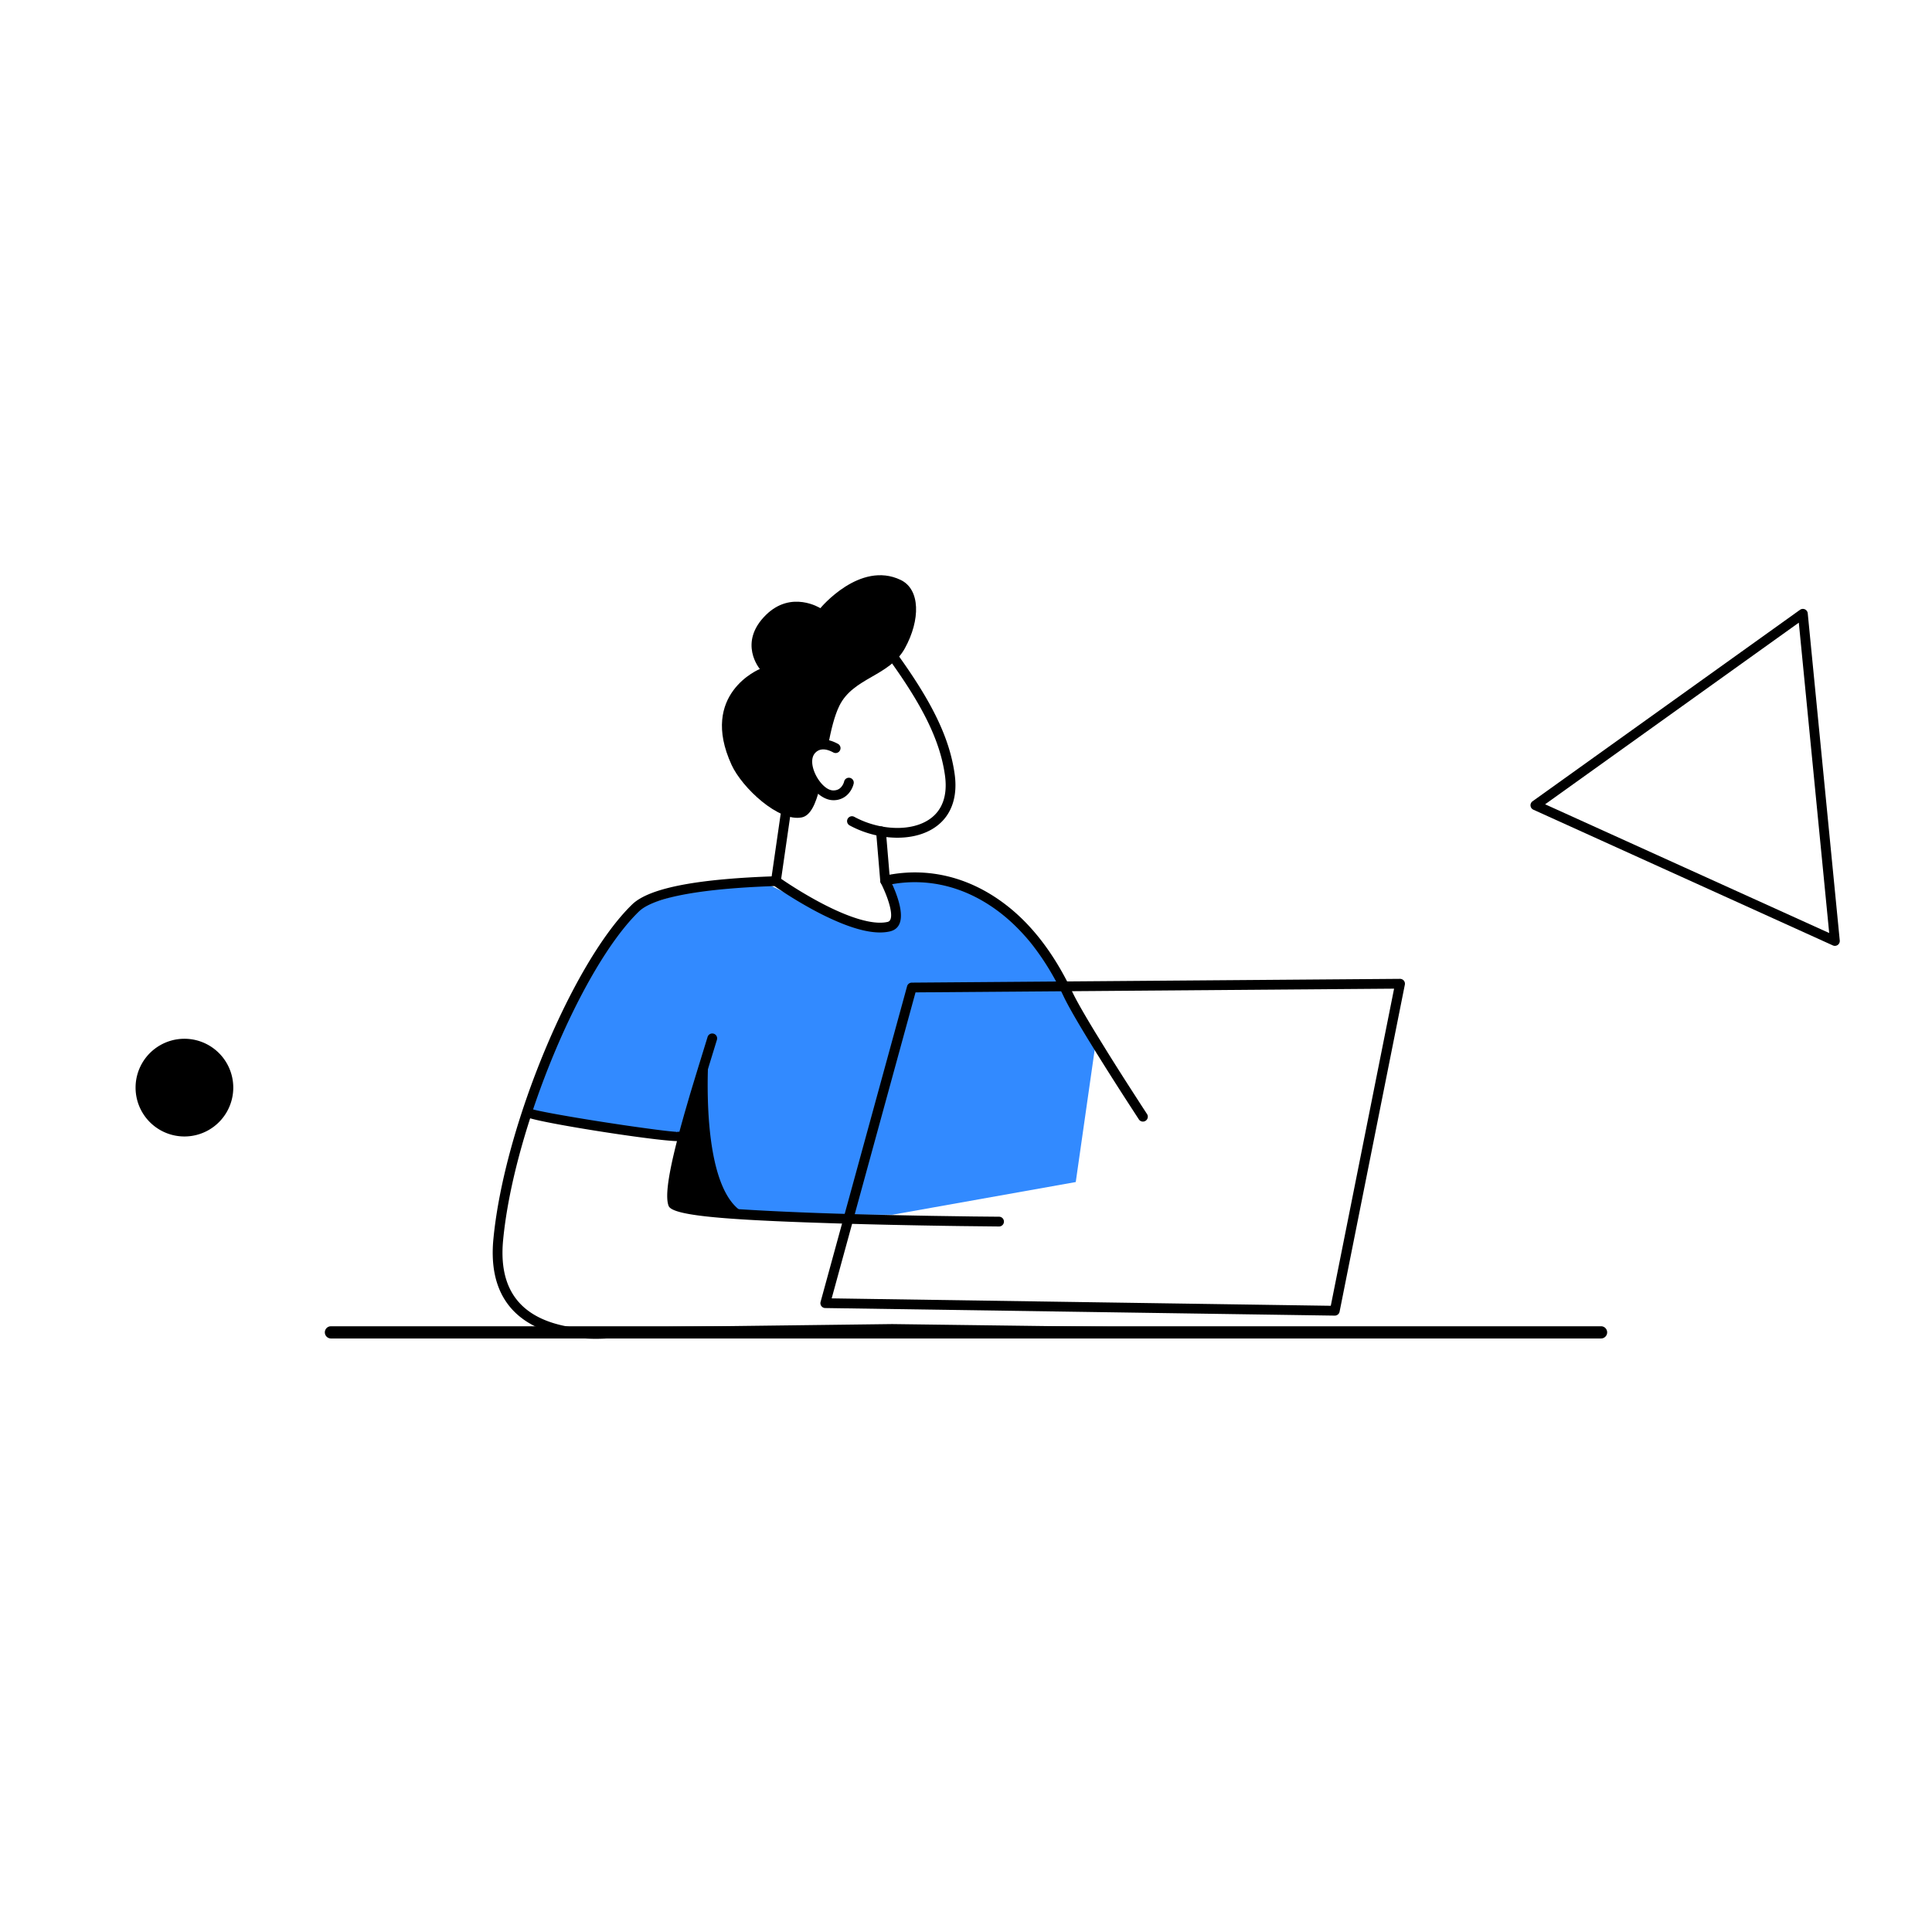 <svg t="1742190847266" fill="#525A65" class="icon" viewBox="0 0 1024 1024" version="1.1" xmlns="http://www.w3.org/2000/svg" p-id="17299" width="200" height="200"><path d="M280.194 588.145l24.279-59.4 29.373-46.61 31.295-9.748 38.61-5.379 30.338 15.127 26.823 10.719h12.039V467.015l12.589-1.922 30.202 7.301 21.871 16.641 20.001 24.396 22.609 42.823-10.052 70.255-97.22 17.327H416.269l-55.037-3.651 3.91-37.671-50.681-6.369z" fill="#328AFF" p-id="17300"></path><path d="M472.788 463.39c18.628-3.062 40.034 0.583 60.325 16.156 12.881 9.89 24.234 24.046 33.671 42.972l2.356 4.835c2.304 4.563 6.304 11.496 11.644 20.266l6.524 10.576c3.372 5.411 6.932 11.023 10.538 16.648l7.185 11.152 2.854 4.376a2.589 2.589 0 1 1-4.324 2.842l-6.453-9.942a1939.736 1939.736 0 0 1-10.745-16.842l-5.088-8.123-4.958-8.059c-5.787-9.515-10.02-16.894-12.311-21.593l-0.434-0.906c-9.372-19.716-20.726-34.202-33.613-44.092-18.369-14.098-37.632-17.755-54.532-15.431l-1.806 0.272-0.744 0.129 0.537 1.204 1.01 2.434c0.829 2.11 1.528 4.175 2.052 6.143 2.123 8.026 1.204 13.884-4.88 15.276-6.732 1.534-15.58-0.227-26.163-4.544a153.014 153.014 0 0 1-15.593-7.541A228.654 228.654 0 0 1 415.557 473.034l-2.939-1.942-2.149-1.456-1.884 0.065c-35.477 1.333-60.649 5.502-69.258 12.79l-0.628 0.563c-30.435 29.444-66.332 115.22-72.009 173.941-2.589 26.033 8.848 39.949 29.949 45.205 9.204 2.291 19.043 2.621 27.968 1.806l3.042-0.33 0.589-0.078 144.619-1.812 139.15 1.812a2.589 2.589 0 0 1 0.453 5.133l-0.518 0.045-139.085-1.812-144.186 1.78-1.074 0.149a77.219 77.219 0 0 1-2.518 0.272c-9.45 0.867-19.839 0.518-29.697-1.942-23.444-5.838-36.707-21.968-33.846-50.739 5.787-59.853 42.163-146.775 73.569-177.158 9.515-9.146 36.635-13.593 76.054-14.894a2.589 2.589 0 0 1 1.592 0.479l1.482 1.029 2.654 1.78a224.039 224.039 0 0 0 15.45 9.334c5.223 2.874 10.292 5.34 15.062 7.288 9.677 3.948 17.619 5.534 23.043 4.291 2.026-0.46 2.486-3.405 1.036-8.9a51.438 51.438 0 0 0-1.871-5.573c-0.401-1.036-0.829-2.039-1.262-3.003l-0.647-1.424a50.804 50.804 0 0 0-0.854-1.735 2.589 2.589 0 0 1 1.566-3.683l1.049-0.272c0.841-0.194 1.955-0.427 3.333-0.654z" fill="#000000" p-id="17301"></path><path d="M378.216 547.859a2.589 2.589 0 0 1 1.786 3.204l-7.521 24.512c-1.146 3.774-2.201 7.275-2.964 9.884l-1.864 6.492-2.084 7.534c-5.424 20.137-7.871 33.943-6.363 37.781 0.686 1.715 35.302 4.408 81.485 5.897l2.524 0.084c16.182 0.498 33.367 0.887 50.681 1.185l22.111 0.324 13.534 0.129a2.589 2.589 0 0 1-0.039 5.178l-20.098-0.22-6.913-0.097c-20.26-0.304-40.519-0.738-59.432-1.327l-14.602-0.485c-48.273-1.722-72.151-3.968-74.067-8.758-2.181-5.567 0.466-20.201 6.732-43.089l1.547-5.547 2.854-9.832c3.346-11.211 9.321-30.435 9.495-31.056a2.589 2.589 0 0 1 2.68-1.877l0.518 0.091z" fill="#000000" p-id="17302"></path><path d="M278.142 588.203a2.589 2.589 0 0 1 3.178-0.764l0.447 0.272c0.971 0.744 18.467 3.987 39.212 7.185l9.482 1.437c4.136 0.608 8.11 1.165 11.735 1.663l5.146 0.686c3.152 0.408 5.8 0.725 7.832 0.932l2.382 0.22 1.049 0.065c-0.129 0 0.22-0.019-0.362 0.343a2.589 2.589 0 1 1 2.751 4.388c-2.893 1.812-78.507-9.851-82.371-12.803a2.589 2.589 0 0 1-0.485-3.625zM742.039 518.809l-258.791 2.007a2.589 2.589 0 0 0-2.473 1.909l-45.846 167.293a2.589 2.589 0 0 0 2.46 3.275l270.041 4.013a2.589 2.589 0 0 0 2.576-2.078l34.59-173.326a2.589 2.589 0 0 0-2.563-3.094z m-3.146 5.204l-33.548 168.083-264.539-3.935 44.441-162.18 253.645-1.968zM460.199 330.324a2.589 2.589 0 0 1 3.625 0.498l7.89 10.499 1.838 2.505c19.023 25.988 29.503 45.807 32.396 66.203 2.343 16.246-4.414 27.496-17.444 31.969-11.295 3.871-26.15 2.026-38.182-4.511a2.589 2.589 0 1 1 2.473-4.55c10.816 5.877 24.182 7.534 34.027 4.162 10.661-3.657 15.988-12.538 14-26.337-2.647-18.641-12.175-37.153-29.49-61.186l-5.677-7.715c-1.553-2.078-3.372-4.492-5.955-7.91a2.589 2.589 0 0 1 0.498-3.625z" fill="#000000" p-id="17303"></path><path d="M438.923 394.961c1.528-7.897 3.275-15.431 5.948-20.868 7.379-15.036 26.519-15.567 34.758-30.532 8.227-14.965 8.22-31.16-2.252-36.182-21.651-10.402-42.571 14.971-42.571 14.971s-15.327-9.767-28.888 3.618c-14.965 14.777-3.178 28.609-3.178 28.609s-32.363 13.094-14.965 50.882c5.612 12.182 25.062 30.305 37.218 27.774 4.609-0.958 7.347-7.185 9.437-15.489l-3.379-4.136-3.32-9.204 1.508-5.968 4.842-3.56 4.842 0.084z" fill="#000000" p-id="17304"></path><path d="M416.638 429.687a2.589 2.589 0 0 1 2.214 2.414l-0.026 0.518-5.023 34.758a2.589 2.589 0 0 1-5.146-0.214l0.026-0.524 5.023-34.758a2.589 2.589 0 0 1 2.408-2.214l0.518 0.019zM466.724 438.03a2.589 2.589 0 0 1 2.699 1.845l0.097 0.518 2.201 26.182a2.589 2.589 0 0 1-5.068 0.945l-0.097-0.518-2.201-26.176a2.589 2.589 0 0 1 2.369-2.796zM428.295 395.505c4.427-4.712 10.188-4.311 15.839-1.249a2.589 2.589 0 1 1-2.46 4.557c-3.832-2.071-7.204-2.311-9.599 0.239-5.1 5.431 3.075 19.884 9.58 19.891 2.123 0 3.56-0.829 4.609-2.304 0.537-0.744 0.874-1.508 1.036-2.052l0.104-0.362a2.589 2.589 0 0 1 5.068 1.055 11.91 11.91 0 0 1-1.994 4.369 10.395 10.395 0 0 1-8.822 4.473c-10.725-0.013-21.813-19.612-13.36-28.609zM375.724 556.247s-6.343 77.633 20.816 87.582l-17.735-1.295-17.573-2.356-4.434-1.948 1.346-18.997 17.58-62.979z" fill="#000000" p-id="17305"></path><path d="M97.748 576.462m-25.891 0a25.891 25.891 0 1 0 51.782 0 25.891 25.891 0 1 0-51.782 0Z" fill="#000000" p-id="17306"></path><path d="M954.052 323.211l-141.771 101.485a2.589 2.589 0 0 0 0.44 4.466l158.736 71.931a2.589 2.589 0 0 0 3.651-2.608l-16.971-173.423a2.589 2.589 0 0 0-4.084-1.851z m-0.641 6.816l16.104 164.497-150.568-68.235 134.464-96.262zM848.58 702.944a3.236 3.236 0 0 1 0.583 6.421l-0.583 0.052H175.42a3.236 3.236 0 0 1-0.583-6.421l0.583-0.052h673.16z" fill="#000000" p-id="17307"></path></svg>